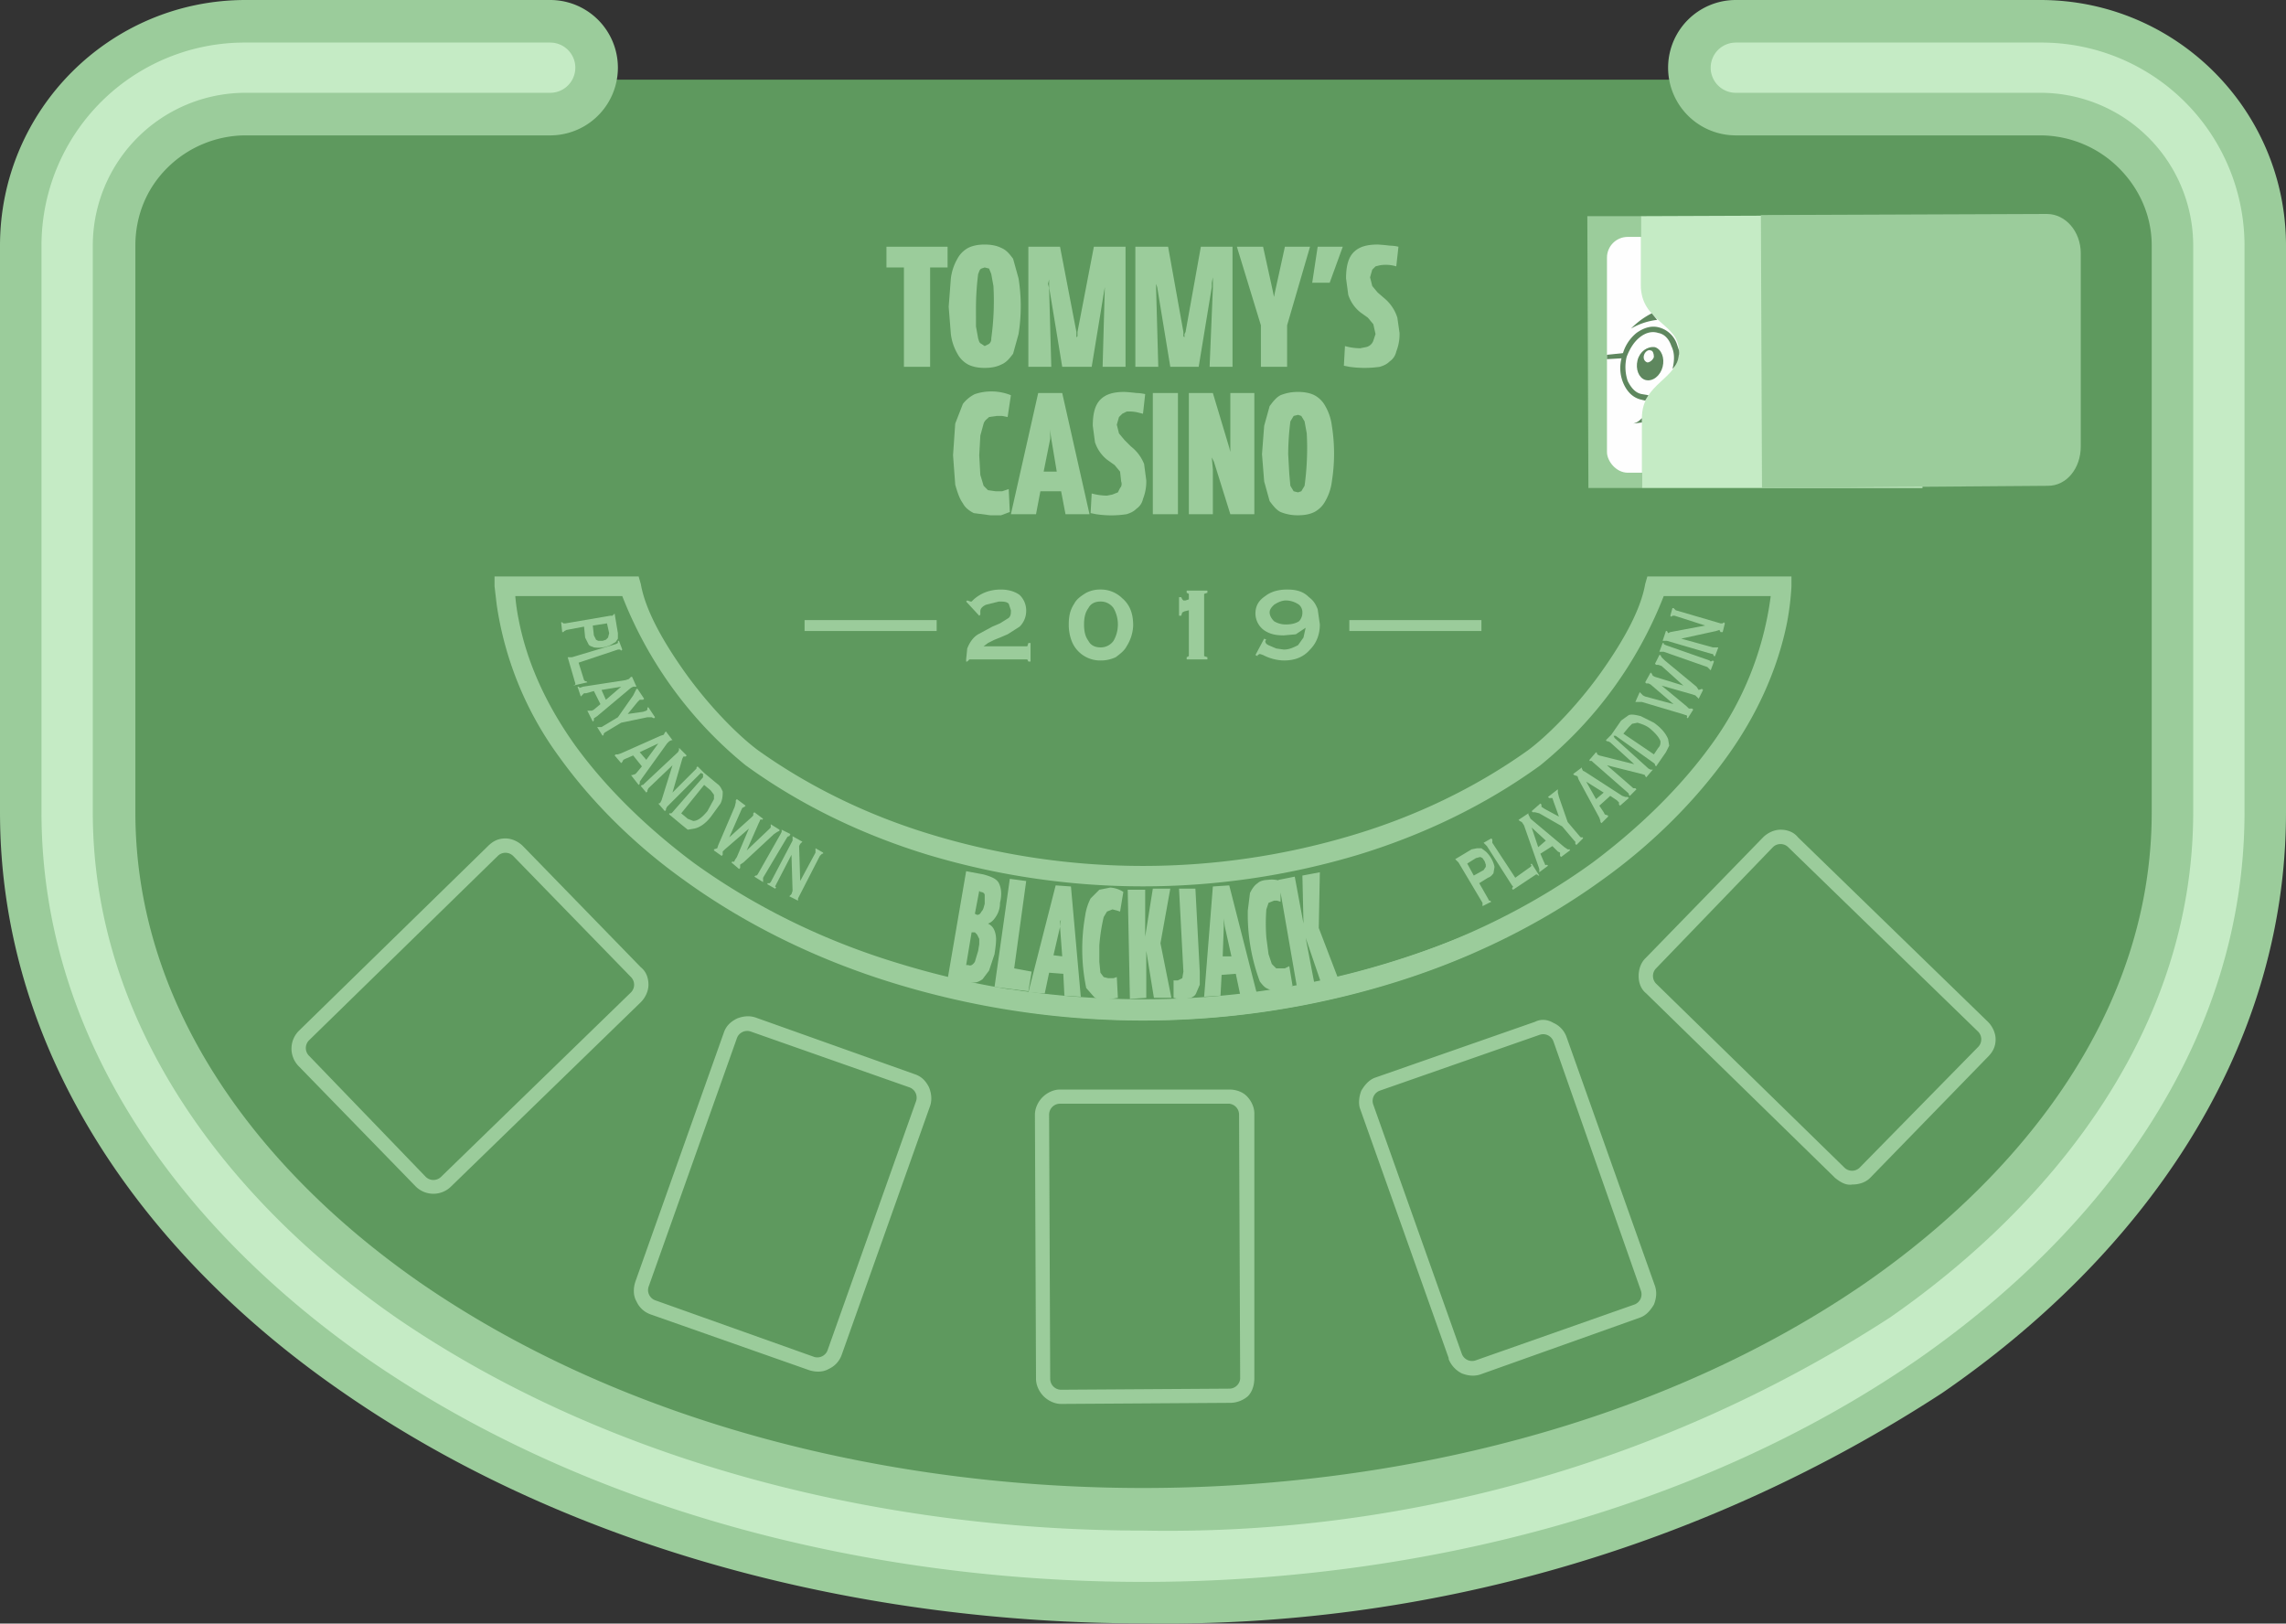 <svg xmlns="http://www.w3.org/2000/svg" width="2094" height="1487.167" viewBox="0 0 2094 1487.167"><rect x="0" y="0" width="2094" height="1487.167" fill="#333333" stroke="none"/><defs><style>.a{fill:#5e995e;}.a,.b,.c,.f{fill-rule:evenodd;}.b,.d{fill:#9bcc9b;}.c{fill:#c5ebc5;}.e{fill:#fefefe;}.f,.g{fill:#5e875e;}</style></defs><g transform="translate(-29 -35)"><path class="a" d="M2027,789c0,377-441,682-985,682S56,1166,56,789V271c0-90,74-163,164-163H1864a163.029,163.029,0,0,1,163,163Z"/><path class="b" d="M533,35a62,62,0,0,1,0,124H254a102.238,102.238,0,0,0-72,30c-19,19-29,44-29,71V779c0,182,117,331,261,431,190,131,434,188,662,188s472-57,662-188c144-100,262-249,262-431V260c0-27-11-52-30-71a102.238,102.238,0,0,0-72-30H1619a62,62,0,1,1,0-124h279c124.264,0,225,100.736,225,225V779c0,224-136,409-315,532a1303,1303,0,0,1-732,211c-253,0-521-65-732-211C165,1188,29,1003,29,779V260C29,135.736,129.736,35,254,35H533Z"/><path class="c" d="M533,74H254A186,186,0,0,0,67,260V779c0,211,131,384,299,501,204,141,464,204,710,204s506-63,710-204c168-117,299-290,299-501V260A186,186,0,0,0,1898,74H1619a23,23,0,0,0,0,46h279a140,140,0,0,1,140,140V779c0,195-124,356-278,463a1217,1217,0,0,1-684,195c-236,0-487-60-684-195C238,1135,114,974,114,779V260A140,140,0,0,1,254,120H533a23,23,0,1,0,0-46Z"/><path class="b" d="M766,603H887v10H766Zm499,0h121v10H1265Z"/><path class="a" d="M1101,935h121a17.925,17.925,0,0,1,18,18v190c0,9-8,17-18,17H1101c-10,0-18-8-18-17V953A17.925,17.925,0,0,1,1101,935Z"/><path class="d" d="M607,930,499,819a10,10,0,0,0-14,0L312,988a10,10,0,0,0,0,14l107,111a10,10,0,0,0,14,0L607,944A10,10,0,0,0,607,930ZM508,810,616,921c5,4,7,10,7,16s-3,12-7,16L442,1122a23,23,0,0,1-32,0L302,1011a23,23,0,0,1,1-32L476,810c5-5,10-7,16-7S504,806,508,810ZM1546,922l107-111a10,10,0,0,1,14,0l174,169a10,10,0,0,1,0,14l-108,110a10,10,0,0,1-14,1L1546,936A10,10,0,0,1,1546,922Zm98-120L1536,913c-4,4-6,10-6,16s2,12,7,16l173,169c5,4,10,7,16,6,6,0,12-2,16-6l108-111c5-5,7-10,7-16s-3-12-7-16L1676,802c-4-5-10-7-16-7S1648,798,1644,802Zm-351,232,146-51a10,10,0,0,1,13,6h0l80,228a10,10,0,0,1-6,13l-145,51a10,10,0,0,1-13-6l-81-228a10,10,0,0,1,6-13Zm142-63-146,51c-6,2-10,7-13,12-2,5-3,12-1,17l81,228v1a25.03,25.03,0,0,0,12,13c5,2,11,3,17,1l146-52c6-2,10-7,13-12,2-5,3-11,1-17l-81-228a22.11,22.11,0,0,0-12-13C1447,969,1441,968,1435,971Zm-573,60L717,980a10,10,0,0,0-13,6l-81,228a10,10,0,0,0,6,12l146,52a10,10,0,0,0,12-6l81-228a10,10,0,0,0-6-13ZM721,967l146,52c6,2,10,6,13,12,2,5,3,11,1,17l-81,228a22.11,22.11,0,0,1-12,13c-5,3-12,3-18,1l-145-51a22.11,22.11,0,0,1-13-12c-3-5-3-12-1-18l81-228c2-6,6-10,12-13C709,966,715,965,721,967Zm434,79H1000a10,10,0,0,0-10,10l1,242a10,10,0,0,0,10,10l154-1a10,10,0,0,0,10-9l-1-242A10,10,0,0,0,1155,1046Zm-155-13h155c6,0,12,2,16,6s7,10,7,16v242c0,7-2,13-6,17a25.232,25.232,0,0,1-17,6l-154,1c-6,0-12-3-16-7s-7-10-7-16l-1-242c0-6,3-12,7-16S994,1033,1000,1033Z"/><path class="d" d="M501,581a189,189,0,0,0,3,21c8,42,27,81,52,116,32,44,72,80,108,107,58,42,123,73,190,93a761,761,0,0,0,444,0c67-20,132-51,190-93,36-27,76-63,108-107a295,295,0,0,0,55-137h-98a376,376,0,0,1-113,155c-51,37-108,64-167,82a686,686,0,0,1-394,0c-59-18-116-45-167-82A376,376,0,0,1,599,581Zm-17,8-2-17v-9H614l2,7c4,23,19,50,37,76,22,32,50,61,70,76,49,35,104,61,161,78a668,668,0,0,0,384,0c57-17,112-43,161-78,20-15,48-44,70-76,18-26,33-53,37-76l2-7h132v9a251.006,251.006,0,0,1-4,33c-9,45-29,87-55,123-33,46-74,84-113,112-59,43-126,75-195,96a779,779,0,0,1-454,0c-69-21-136-53-195-96-39-28-80-66-113-112a312,312,0,0,1-57-139Z"/><path class="b" d="M953,941c147,22,287,5,420-50l5,17a766,766,0,0,1-408,54Z"/><path class="d" d="M857,371h24V280h16V261H841v19h16Z"/><path class="d" d="M898,316l2,25a47.792,47.792,0,0,0,6,18,24.1,24.1,0,0,0,10,10q6,3,15,3t15-3c5-2,8-6,11-10l5-18a162,162,0,0,0,0-51l-5-18c-3-4-6-8-11-10q-6-3-15-3t-15,3a24.1,24.1,0,0,0-10,10,47.792,47.792,0,0,0-6,18Zm25,0a248.982,248.982,0,0,1,2-30c1-2,1-4,3-5l3-1,4,1,2,5,2,11a248,248,0,0,1-2,48,5.876,5.876,0,0,1-2,5l-4,2-3-2c-2-1-2-2-3-5l-2-11Z"/><path class="d" d="M971,371h21l-2-72-1-4,1-4v7l12,73h27l12-73v1l-2,72h21V261h-29l-15,78v4l-1,1v-5l-15-78H971Z"/><path class="d" d="M1069,371h21l-2-72v-4l1,3,12,73h26l12-73v-4l1-5v10l-3,72h21V261h-29l-14,78-1,2v3l-1-1v-4l-14-78h-30Z"/><path class="d" d="M1184,371h24V333l21-72h-23l-9,41-1,5-1-5-9-41h-24l22,72Z"/><path class="d" d="M1231,294h16l12-33h-23Z"/><path class="d" d="M1311,340l-2-14a38,38,0,0,0-11-17l-7-6-5-6-2-8,2-7,3-3,4-1a33,33,0,0,1,15,1l2-18a37,37,0,0,0-8-1q-5.481-.7-11-1c-10,0-17,2-22,7s-7,13-7,24l2,15a34,34,0,0,0,11,16l7,5,5,6,2,9-2,6a9,9,0,0,1-7,6l-5,1a52,52,0,0,1-14-2l-1,18,5,1a99,99,0,0,0,28,0c3-1,6-2,9-5a14.562,14.562,0,0,0,6-9A43.1,43.1,0,0,0,1311,340Z"/><path class="d" d="M926,452l1-18,3-11c1-3,3-4,5-6l7-1h5l5,1,3-20a48,48,0,0,0-33-1,31.259,31.259,0,0,0-11,9l-7,18-2,29,2,27c2,7,4,13,7,17,2,4,6,7,10,9l15,2h10l8-3-1-21-6,2h-6l-7-1-4-4-3-10Z"/><path class="d" d="M1027,506l-25-111H980L955,506h23l4-21h19l4,21Zm-42-39,6-30v-9a83.992,83.992,0,0,0,1,9l5,30Z"/><path class="d" d="M1079,475l-2-15a38,38,0,0,0-12-16l-6-6-5-6-2-8,2-7,3-3,4-2a34,34,0,0,1,11,1l4,1,2-18a38,38,0,0,0-8-1q-5.48-.7-11-1c-10,0-17,2-22,7s-7,13-7,24l2,15a34,34,0,0,0,11,16l7,5,5,6,1,9c1,3,0,5-1,6l-2,4-5,2-5,1a54,54,0,0,1-14-2l-1,18,5,1a92,92,0,0,0,28,0c3-1,6-2,9-5a14.562,14.562,0,0,0,6-9A43.1,43.1,0,0,0,1079,475Z"/><path class="d" d="M1085,506h23V395h-23Z"/><path class="d" d="M1140,506V465l-1-11q1.018,1.991,2,4l15,48h22V395h-22v54l-1-4-15-50h-22V506Z"/><path class="d" d="M1185,451l2,25,5,18c3,4,6,8,10,10a41.456,41.456,0,0,0,16,3q9,0,15-3a24.1,24.1,0,0,0,10-10,47.792,47.792,0,0,0,6-18,162,162,0,0,0,0-51,47.792,47.792,0,0,0-6-18,24.1,24.1,0,0,0-10-10q-6-3-15-3a41.456,41.456,0,0,0-16,3c-4,2-7,6-10,10l-5,18Zm24,0a249.021,249.021,0,0,1,2-30l3-5,4-1,3,1,3,5,2,11a254,254,0,0,1-2,48l-3,5-3,1-4-1-3-5-1-11Z"/><path class="d" d="M930,627h40l1-3h2v17h-2l-1-2H917l-2,2h-1v-2l1-10c2-5,5-10,10-13l13-7,7-3,8-5c2-2,2-4,2-7l-2-6c-2-2-5-2-9-2l-12,3c-4,2-5,4-5,6v3l-1,1-12-13,1-1,3,1h1l2-2c7-6,15-9,25-9,7,0,13,2,17,5a19.743,19.743,0,0,1,6,14,20.352,20.352,0,0,1-6,15l-11,7-7,3-5,2-6,3Z"/><path class="d" d="M1037,575a27.921,27.921,0,0,1,20,8c7,6,10,14,10,25a38,38,0,0,1-6,19c-2,4-6,7-10,10a31.94,31.94,0,0,1-14,3,28,28,0,0,1-26-17,41.456,41.456,0,0,1-3-16c0-7,1-13,5-19,2-4,6-7,11-10A27.681,27.681,0,0,1,1037,575Zm0,11c-5,0-9,2-11,6-3,4-4,9-4,15s1,11,4,15c2,4,6,6,11,6a14.255,14.255,0,0,0,12-6,30.125,30.125,0,0,0,0-30A14.255,14.255,0,0,0,1037,586Z"/><path class="d" d="M1109,599V582h2l1,2,1,1h2l3-1v-5l-2-1v-2h19v2l-3,1v57l3,1v2h-19v-2l2-1V594l-4,1-2,1-1,3Z"/><path class="d" d="M1179,635l8-15,2,1-1,1c0,2,1,3,3,4l7,3,7,1c5,0,9-2,13-4l5-7,2-9-9,6-11,1c-7,0-12-1-17-4a19,19,0,0,1-9-16c0-7,3-12,9-16,5-4,12-6,20-6,9,0,15,2,20,7,4,3,6,6,8,11l2,14c0,9-3,17-9,23-6,7-14,10-24,10a43,43,0,0,1-19-5l-3-1-2,1v1Zm28-50c-4,0-8,2-11,4-2,2-4,4-4,7s2,6,4,8a20.158,20.158,0,0,0,11,3q7.5,0,12-3a11.355,11.355,0,0,0,3-8,9.078,9.078,0,0,0-3-7A21.443,21.443,0,0,0,1207,585Z"/><path class="b" d="M1532,233h-49l1,249h49V419c0-34,34-35,34-62,0-26-35-27-35-61Z"/><rect class="e" width="286" height="216" rx="19" transform="translate(1501 252)"/><path class="c" d="M1532,233v63c0,34,35,35,35,61s-34,28-34,61v64h257l-1-250Z"/><path class="f" d="M1542,322a72.081,72.081,0,0,0-19,14,61.934,61.934,0,0,1,24-8Z"/><path class="g" d="M1525,423l8-1v-4C1531,420,1529,422,1525,423Zm24-88a23.842,23.842,0,0,1,16,15l2,6v1c0,7-2,12-6,16,2-8,2-15-1-21-2-6-6-11-12-12-6-2-12,0-17,4s-9,10-12,18a40.18,40.18,0,0,0,1,22c3,6,7,11,13,12l6,1-3,5-4-1c-8-2-13-8-16-15a35.4,35.4,0,0,1-1-25,37.9,37.9,0,0,1,13-21C1535,335,1542,333,1549,335Z"/><path class="g" d="M1565,358l2-1v3Zm-47,5-17,1v-4l19-2Z"/><path class="f" d="M1545,353c6,2,9,10,7,18s-9,14-16,12c-6-2-9-10-7-18S1538,352,1545,353Zm-4,3c2,0,3,3,3,6-1,3-4,5-6,5-3-1-4-4-3-7S1539,355,1541,356Z"/><path class="b" d="M1642,232l1,250,262-2c17,0,30-16,30-36V267c0-20-14-36-31-36Z"/><path class="d" d="M1384,844l8,14,1,2h1l1,1-8,4v-3l-22-37-1-1-1-1-1-1,15-9,5-1h4l4,3a27,27,0,0,1,8,14l-1,6c-1,1-2,3-5,4Zm-5-7,9-5,2-3v-2l-1-3-2-3-2-1-4,1-8,5Zm38,2,14-10,1-1-1-1,1-1,7,11h-1l-1-1h-1l-21,14-1-1,1-2-1-1-23-36-1-1-1-1-1-1,7-4,1,1v3Zm34-29-11,7,3,7,1,2c0,1,1,2,2,1l1,1-8,6v-3l-1-3-13-37-2-3-2-1-1-1,9-6v1l1,2,1,2,31,26,3,2h2v1l-8,6-1-1v-3l-2-1Zm-6-5-13-12,6,18Zm20-17,11,13,1,1h2v1l-6,6-1-1v-2l-1-1-11-13-21-12-4-1h-2l-1-1,8-7,1,1v2l3,2,13,7-5-14-1-3h-3l-1-1,9-7v3l1,4Zm39-24-10,9,4,6,1,2,3,1v1l-6,6-1-1v-1l-1-3-19-35-1-3-3-1-1-1,8-6v1l1,2,2,1,34,22,3,1h2l1,1-8,7-1-1v-2l-2-2Zm-6-3-16-10,9,16Zm3-25,23,20,1,1h2l1,1-6,6-1-1v-1l-1-1-32-28-1-1h-2v-1l6-7,1,1v1l2,1,32,8-22-20-2-1h-1l-1-1,6-6v1l1,1,1,2,31,28,2,1h2l-6,7-1-1v-1l-3-1Zm43-2-35-25h-3l-1-1,9-13,7-5c3-1,7,0,11,1l12,6c7,5,11,10,13,15l1,6-3,6-9,13-1-1v-1Zm0-8,4-6c2-2,2-4,2-6-1-3-4-7-10-12-4-3-8-4-11-5l-5,1-3,3-5,6Zm7-63,23,19,2,2h3l1,1-5,8-1-1c1-1,0-2-1-2l-3-1-37-11h-6l4-9,1,1,2,2,2,1,26,7-21-18-2-1h-2l-1-1,5-9,1,1,1,2,2,1,26,8-20-18-3-1h-2l-1-1,4-8h1l1,2,3,3,29,24,2,3,3-1,1,1-4,8-1-1-2-2-3-1Zm42-17-40-14h-4l3-8h1v1l2,1,40,14,1,1,2-1,1,1-3,8-1-1-1-1Zm-24-26,29,8h5l-3,8h-1l-1-2h-1l-41-12h-4l3-9h1l1,2,2-1,32-6-28-9h-2l-1,1-1-1,2-7h1l1,1,1,1,41,12h2l1-1,1,1-2,8h-2l-1-2-3,1ZM564,609l-16,3-2,1-1,1h-1l-1-9h1l1,1h2l41-7h2l1-1,1-1,3,18v5l-2,3-5,3a27,27,0,0,1-15,2c-2-1-4-1-5-3l-3-6Zm8-1,1,9,2,4,2,1h4l3-1,2-2,1-4-2-9Zm-13,34,5,16,1,1h1l1,1-13,3,2-1v-1l-7-24h4l40-12,2-1v-2h1l3,8-1,1-1-1h-2Zm20,38-6-12-7,2h-2l-2,2-1,1-3-9h1l1,1,3-1,39-6,3-1,2-2h1l4,9h-3l-2,1-31,26-3,2v2l-1,1-5-10h4l2-1Zm5-4,14-12-18,3Zm14,21-15,9-1,1v1l-1,1-5-8h4l15-9,14-20,2-4,1-2h1l6,9-1,1h-3l-2,2-9,11,14-2,3-1,1-1v-2h1l6,9-1,1-2-1h-4Zm19,40-8-10-7,3-2,1-1,2-1,1-6-7,1-1h2l3-1,36-16,3-1,1-2,1-1,6,8h-1l-2,1-2,2-23,32-2,3v2l-1,1-7-9h1l3-1,1-1Zm4-6,11-15-17,8Zm24,5-22,21-1,2v1l-1,1-5-6,1-1h1l1-1,31-29,1-2v-2l7,7-1,1h-2l-1,2-9,31,21-21,1-1v-1l1-1,6,6-1,1-2-1-1,1-30,30-1,2v1l-1,1-6-7h1l1-1,1-2Zm0,43,28-32v-3l1-1,12,10c3,2,4,5,5,7,0,3,0,7-2,11l-8,11c-5,7-11,11-16,12l-6,1-5-4-12-10v-1h2Zm8,1,6,5,5,2c4,0,8-3,13-9l6-11v-4l-3-4-6-5Zm62,14-22,19-2,2v3l-1,1-7-5v-1l3-1,1-3,15-35,1-4v-2l1-1,8,6-1,1-2,1-1,2-11,25,20-18,2-2v-2l1-1,8,6-1,1c-1-1-2,0-2,1l-1,2-11,25,20-19,2-2v-3l8,5v1l-2,1-3,2-28,26-3,2v3l-1,1-7-6,1-1c1,1,2,0,2-1l2-3Zm8,42,21-37,1-2v-2l8,4-1,2h-1l-1,1-22,37v4l-8-5,1-1h1Zm31-18-14,27-1,2,1,1-1,1-7-4v-1h2l1-1,20-38v-4l9,5-1,1-1,1-1,2,1,32,14-26v-4l7,4v1h-1l-2,2-19,37-1,2v2l-8-4,1-1,1-1,1-3Zm160,15-17,99,17,3h7c3,0,5-1,8-3l6-8,5-15c1-7,2-13,1-18s-3-8-7-10c3-1,5-3,7-6a22.264,22.264,0,0,0,4-13c2-8,1-14-1-18s-7-6-14-8Zm0,86,5-30h3l2,2,2,4v5l-1,6-3,10q-3,4.5-6,3Zm8-47,4-21,1,1c2,0,4,1,4,3v8c-1,3-1,5-3,7-1,2-2,3-4,3Zm18,67,31,4,3-18-16-3,11-80-15-2Zm79,9-9-101-14-1-25,98,15,1,4-19,13,1,1,20Zm-25-38,6-26v-5l1-2v-1q-.661,3.978-1,8l2,27Zm42-9a168.029,168.029,0,0,1,4-26l3-5,5-2,4,1,3,1,3-18a25,25,0,0,0-12-4l-10,2-8,8a50.338,50.338,0,0,0-5,16,175,175,0,0,0,1,66l7,8c2,2,6,3,10,3l6-1,6-1-1-19-3,1h-5l-4-1-3-4-1-10Zm28,49,15-1V906l7,43h16l-10-50,9-50h-16l-7,44V850h-16Zm64-25-4-76h-15l4,76-1,6-4,2a19.007,19.007,0,0,1-4,0v16l4,1h6l6-1c2-1,4-2,5-5l3-7Zm52,19-25-98-15,1-8,101,15-1,1-19,13-1,4,19Zm-31-33,1-27v-8q.353,4.017,1,8l6,27Zm40-17a167,167,0,0,1,0-26l2-6,5-2h3l3,1V842a25,25,0,0,0-12-1c-3,0-7,1-9,3-3,2-5,5-7,9l-2,16a176,176,0,0,0,11,65c3,4,5,6,8,7,3,2,7,2,10,2l7-2,5-3-3-18-4,2h-8l-4-4-3-9Zm28,45,16-3-8-42,14,41,16-3-18-47,1-51-16,3,1,44-8-43-15,3Z"/></g></svg>
